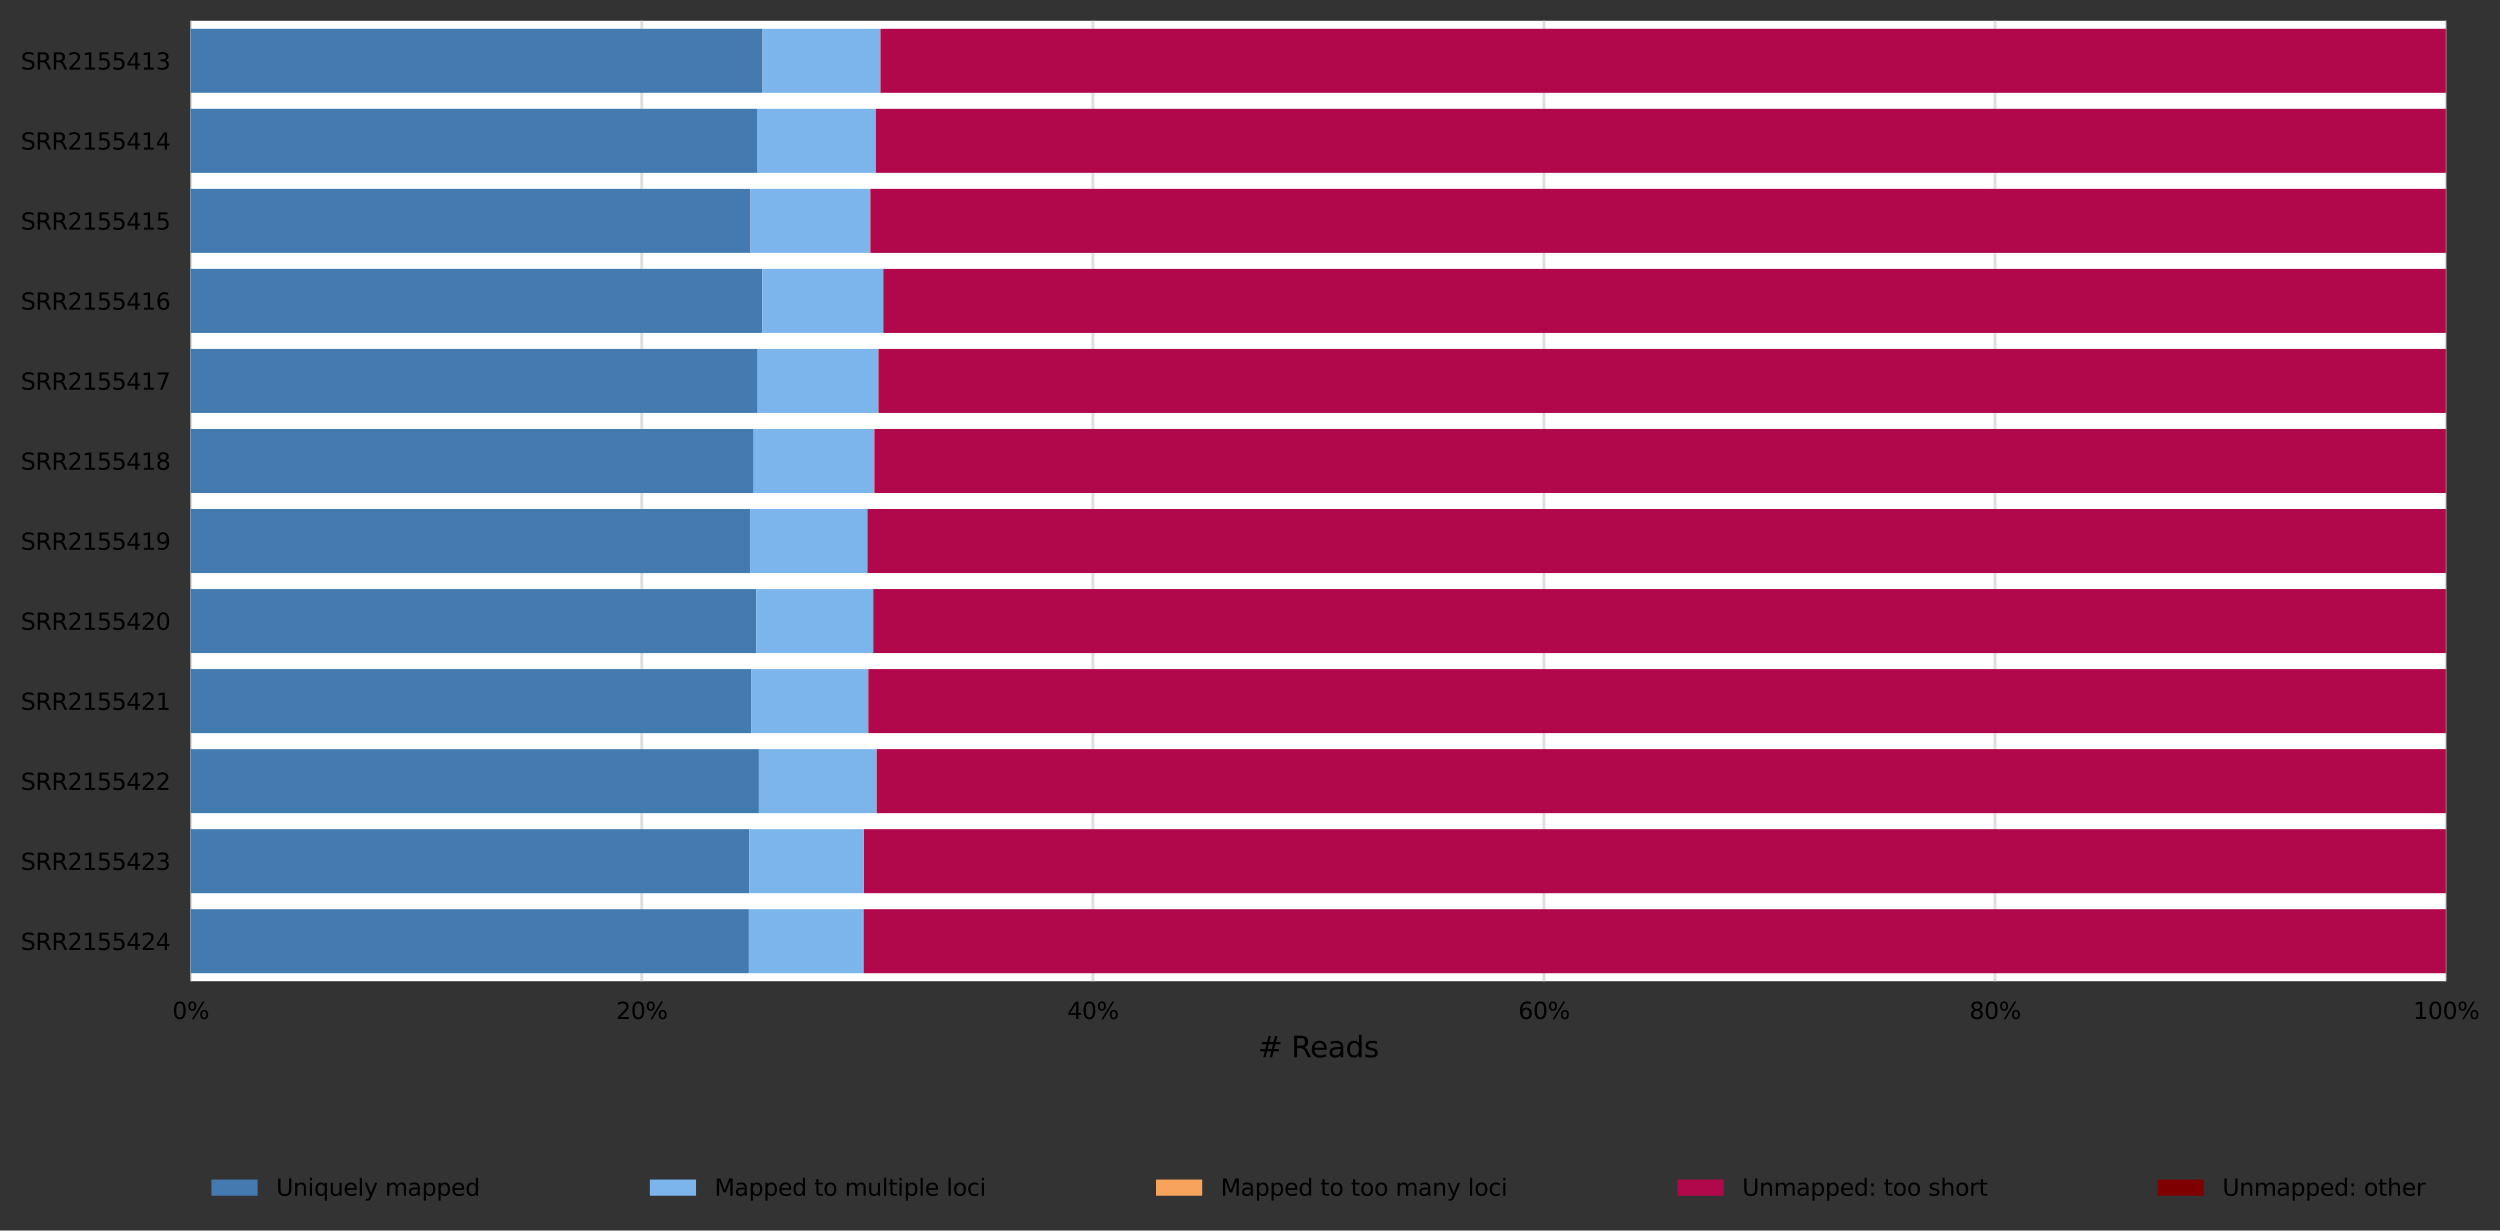 <?xml version="1.0" encoding="utf-8" standalone="no"?>
<!DOCTYPE svg PUBLIC "-//W3C//DTD SVG 1.1//EN"
  "http://www.w3.org/Graphics/SVG/1.1/DTD/svg11.dtd">
<svg xmlns:xlink="http://www.w3.org/1999/xlink" width="865.862pt" height="426.2pt" viewBox="0 0 865.862 426.2" xmlns="http://www.w3.org/2000/svg" version="1.1">
 <rect x="0" y="0" width="865.862" height="426.2" fill="#333333" stroke="none"/>
 <defs>
  <style type="text/css">*{stroke-linejoin: round; stroke-linecap: butt}</style>
 </defs>
 <g id="figure_1">
  <g id="axes_1">
   <g id="patch_1">
    <path d="M 66.026 339.84 
L 847.226 339.84 
L 847.226 7.2 
L 66.026 7.2 
z
" style="fill: #ffffff"/>
   </g>
   <g id="matplotlib.axis_1">
    <g id="xtick_1">
     <g id="line2d_1">
      <path d="M 66.026 339.84 
L 66.026 7.2 
" clip-path="url(#pa1af6bf391)" style="fill: none; stroke: #dedede; stroke-linecap: square"/>
     </g>
     <g id="text_1">
      <!-- 0% -->
      <g transform="translate(59.681 352.919)scale(0.08 -0.08)">
       <defs>
        <path id="DejaVuSans-30" d="M 2034 4250 
Q 1547 4250 1301 3770 
Q 1056 3291 1056 2328 
Q 1056 1369 1301 889 
Q 1547 409 2034 409 
Q 2525 409 2770 889 
Q 3016 1369 3016 2328 
Q 3016 3291 2770 3770 
Q 2525 4250 2034 4250 
z
M 2034 4750 
Q 2819 4750 3233 4129 
Q 3647 3509 3647 2328 
Q 3647 1150 3233 529 
Q 2819 -91 2034 -91 
Q 1250 -91 836 529 
Q 422 1150 422 2328 
Q 422 3509 836 4129 
Q 1250 4750 2034 4750 
z
" transform="scale(0.016)"/>
        <path id="DejaVuSans-25" d="M 4653 2053 
Q 4381 2053 4226 1822 
Q 4072 1591 4072 1178 
Q 4072 772 4226 539 
Q 4381 306 4653 306 
Q 4919 306 5073 539 
Q 5228 772 5228 1178 
Q 5228 1588 5073 1820 
Q 4919 2053 4653 2053 
z
M 4653 2450 
Q 5147 2450 5437 2106 
Q 5728 1763 5728 1178 
Q 5728 594 5436 251 
Q 5144 -91 4653 -91 
Q 4153 -91 3862 251 
Q 3572 594 3572 1178 
Q 3572 1766 3864 2108 
Q 4156 2450 4653 2450 
z
M 1428 4353 
Q 1159 4353 1004 4120 
Q 850 3888 850 3481 
Q 850 3069 1003 2837 
Q 1156 2606 1428 2606 
Q 1700 2606 1854 2837 
Q 2009 3069 2009 3481 
Q 2009 3884 1853 4118 
Q 1697 4353 1428 4353 
z
M 4250 4750 
L 4750 4750 
L 1831 -91 
L 1331 -91 
L 4250 4750 
z
M 1428 4750 
Q 1922 4750 2215 4408 
Q 2509 4066 2509 3481 
Q 2509 2891 2217 2550 
Q 1925 2209 1428 2209 
Q 931 2209 642 2551 
Q 353 2894 353 3481 
Q 353 4063 643 4406 
Q 934 4750 1428 4750 
z
" transform="scale(0.016)"/>
       </defs>
       <use xlink:href="#DejaVuSans-30"/>
       <use xlink:href="#DejaVuSans-25" x="63.623"/>
      </g>
     </g>
    </g>
    <g id="xtick_2">
     <g id="line2d_2">
      <path d="M 222.266 339.84 
L 222.266 7.2 
" clip-path="url(#pa1af6bf391)" style="fill: none; stroke: #dedede; stroke-linecap: square"/>
     </g>
     <g id="text_2">
      <!-- 20% -->
      <g transform="translate(213.376 352.919)scale(0.08 -0.08)">
       <defs>
        <path id="DejaVuSans-32" d="M 1228 531 
L 3431 531 
L 3431 0 
L 469 0 
L 469 531 
Q 828 903 1448 1529 
Q 2069 2156 2228 2338 
Q 2531 2678 2651 2914 
Q 2772 3150 2772 3378 
Q 2772 3750 2511 3984 
Q 2250 4219 1831 4219 
Q 1534 4219 1204 4116 
Q 875 4013 500 3803 
L 500 4441 
Q 881 4594 1212 4672 
Q 1544 4750 1819 4750 
Q 2544 4750 2975 4387 
Q 3406 4025 3406 3419 
Q 3406 3131 3298 2873 
Q 3191 2616 2906 2266 
Q 2828 2175 2409 1742 
Q 1991 1309 1228 531 
z
" transform="scale(0.016)"/>
       </defs>
       <use xlink:href="#DejaVuSans-32"/>
       <use xlink:href="#DejaVuSans-30" x="63.623"/>
       <use xlink:href="#DejaVuSans-25" x="127.246"/>
      </g>
     </g>
    </g>
    <g id="xtick_3">
     <g id="line2d_3">
      <path d="M 378.506 339.84 
L 378.506 7.2 
" clip-path="url(#pa1af6bf391)" style="fill: none; stroke: #dedede; stroke-linecap: square"/>
     </g>
     <g id="text_3">
      <!-- 40% -->
      <g transform="translate(369.616 352.919)scale(0.08 -0.08)">
       <defs>
        <path id="DejaVuSans-34" d="M 2419 4116 
L 825 1625 
L 2419 1625 
L 2419 4116 
z
M 2253 4666 
L 3047 4666 
L 3047 1625 
L 3713 1625 
L 3713 1100 
L 3047 1100 
L 3047 0 
L 2419 0 
L 2419 1100 
L 313 1100 
L 313 1709 
L 2253 4666 
z
" transform="scale(0.016)"/>
       </defs>
       <use xlink:href="#DejaVuSans-34"/>
       <use xlink:href="#DejaVuSans-30" x="63.623"/>
       <use xlink:href="#DejaVuSans-25" x="127.246"/>
      </g>
     </g>
    </g>
    <g id="xtick_4">
     <g id="line2d_4">
      <path d="M 534.746 339.84 
L 534.746 7.2 
" clip-path="url(#pa1af6bf391)" style="fill: none; stroke: #dedede; stroke-linecap: square"/>
     </g>
     <g id="text_4">
      <!-- 60% -->
      <g transform="translate(525.856 352.919)scale(0.08 -0.08)">
       <defs>
        <path id="DejaVuSans-36" d="M 2113 2584 
Q 1688 2584 1439 2293 
Q 1191 2003 1191 1497 
Q 1191 994 1439 701 
Q 1688 409 2113 409 
Q 2538 409 2786 701 
Q 3034 994 3034 1497 
Q 3034 2003 2786 2293 
Q 2538 2584 2113 2584 
z
M 3366 4563 
L 3366 3988 
Q 3128 4100 2886 4159 
Q 2644 4219 2406 4219 
Q 1781 4219 1451 3797 
Q 1122 3375 1075 2522 
Q 1259 2794 1537 2939 
Q 1816 3084 2150 3084 
Q 2853 3084 3261 2657 
Q 3669 2231 3669 1497 
Q 3669 778 3244 343 
Q 2819 -91 2113 -91 
Q 1303 -91 875 529 
Q 447 1150 447 2328 
Q 447 3434 972 4092 
Q 1497 4750 2381 4750 
Q 2619 4750 2861 4703 
Q 3103 4656 3366 4563 
z
" transform="scale(0.016)"/>
       </defs>
       <use xlink:href="#DejaVuSans-36"/>
       <use xlink:href="#DejaVuSans-30" x="63.623"/>
       <use xlink:href="#DejaVuSans-25" x="127.246"/>
      </g>
     </g>
    </g>
    <g id="xtick_5">
     <g id="line2d_5">
      <path d="M 690.986 339.84 
L 690.986 7.2 
" clip-path="url(#pa1af6bf391)" style="fill: none; stroke: #dedede; stroke-linecap: square"/>
     </g>
     <g id="text_5">
      <!-- 80% -->
      <g transform="translate(682.096 352.919)scale(0.08 -0.08)">
       <defs>
        <path id="DejaVuSans-38" d="M 2034 2216 
Q 1584 2216 1326 1975 
Q 1069 1734 1069 1313 
Q 1069 891 1326 650 
Q 1584 409 2034 409 
Q 2484 409 2743 651 
Q 3003 894 3003 1313 
Q 3003 1734 2745 1975 
Q 2488 2216 2034 2216 
z
M 1403 2484 
Q 997 2584 770 2862 
Q 544 3141 544 3541 
Q 544 4100 942 4425 
Q 1341 4750 2034 4750 
Q 2731 4750 3128 4425 
Q 3525 4100 3525 3541 
Q 3525 3141 3298 2862 
Q 3072 2584 2669 2484 
Q 3125 2378 3379 2068 
Q 3634 1759 3634 1313 
Q 3634 634 3220 271 
Q 2806 -91 2034 -91 
Q 1263 -91 848 271 
Q 434 634 434 1313 
Q 434 1759 690 2068 
Q 947 2378 1403 2484 
z
M 1172 3481 
Q 1172 3119 1398 2916 
Q 1625 2713 2034 2713 
Q 2441 2713 2670 2916 
Q 2900 3119 2900 3481 
Q 2900 3844 2670 4047 
Q 2441 4250 2034 4250 
Q 1625 4250 1398 4047 
Q 1172 3844 1172 3481 
z
" transform="scale(0.016)"/>
       </defs>
       <use xlink:href="#DejaVuSans-38"/>
       <use xlink:href="#DejaVuSans-30" x="63.623"/>
       <use xlink:href="#DejaVuSans-25" x="127.246"/>
      </g>
     </g>
    </g>
    <g id="xtick_6">
     <g id="line2d_6">
      <path d="M 847.226 339.84 
L 847.226 7.2 
" clip-path="url(#pa1af6bf391)" style="fill: none; stroke: #dedede; stroke-linecap: square"/>
     </g>
     <g id="text_6">
      <!-- 100% -->
      <g transform="translate(835.791 352.919)scale(0.08 -0.08)">
       <defs>
        <path id="DejaVuSans-31" d="M 794 531 
L 1825 531 
L 1825 4091 
L 703 3866 
L 703 4441 
L 1819 4666 
L 2450 4666 
L 2450 531 
L 3481 531 
L 3481 0 
L 794 0 
L 794 531 
z
" transform="scale(0.016)"/>
       </defs>
       <use xlink:href="#DejaVuSans-31"/>
       <use xlink:href="#DejaVuSans-30" x="63.623"/>
       <use xlink:href="#DejaVuSans-30" x="127.246"/>
       <use xlink:href="#DejaVuSans-25" x="190.869"/>
      </g>
     </g>
    </g>
    <g id="text_7">
     <!-- # Reads -->
     <g transform="translate(435.679 366.181)scale(0.1 -0.1)">
      <defs>
       <path id="DejaVuSans-23" d="M 3272 2816 
L 2363 2816 
L 2100 1772 
L 3016 1772 
L 3272 2816 
z
M 2803 4594 
L 2478 3297 
L 3391 3297 
L 3719 4594 
L 4219 4594 
L 3897 3297 
L 4872 3297 
L 4872 2816 
L 3775 2816 
L 3519 1772 
L 4513 1772 
L 4513 1294 
L 3397 1294 
L 3072 0 
L 2572 0 
L 2894 1294 
L 1978 1294 
L 1656 0 
L 1153 0 
L 1478 1294 
L 494 1294 
L 494 1772 
L 1594 1772 
L 1856 2816 
L 850 2816 
L 850 3297 
L 1978 3297 
L 2297 4594 
L 2803 4594 
z
" transform="scale(0.016)"/>
       <path id="DejaVuSans-20" transform="scale(0.016)"/>
       <path id="DejaVuSans-52" d="M 2841 2188 
Q 3044 2119 3236 1894 
Q 3428 1669 3622 1275 
L 4263 0 
L 3584 0 
L 2988 1197 
Q 2756 1666 2539 1819 
Q 2322 1972 1947 1972 
L 1259 1972 
L 1259 0 
L 628 0 
L 628 4666 
L 2053 4666 
Q 2853 4666 3247 4331 
Q 3641 3997 3641 3322 
Q 3641 2881 3436 2590 
Q 3231 2300 2841 2188 
z
M 1259 4147 
L 1259 2491 
L 2053 2491 
Q 2509 2491 2742 2702 
Q 2975 2913 2975 3322 
Q 2975 3731 2742 3939 
Q 2509 4147 2053 4147 
L 1259 4147 
z
" transform="scale(0.016)"/>
       <path id="DejaVuSans-65" d="M 3597 1894 
L 3597 1613 
L 953 1613 
Q 991 1019 1311 708 
Q 1631 397 2203 397 
Q 2534 397 2845 478 
Q 3156 559 3463 722 
L 3463 178 
Q 3153 47 2828 -22 
Q 2503 -91 2169 -91 
Q 1331 -91 842 396 
Q 353 884 353 1716 
Q 353 2575 817 3079 
Q 1281 3584 2069 3584 
Q 2775 3584 3186 3129 
Q 3597 2675 3597 1894 
z
M 3022 2063 
Q 3016 2534 2758 2815 
Q 2500 3097 2075 3097 
Q 1594 3097 1305 2825 
Q 1016 2553 972 2059 
L 3022 2063 
z
" transform="scale(0.016)"/>
       <path id="DejaVuSans-61" d="M 2194 1759 
Q 1497 1759 1228 1600 
Q 959 1441 959 1056 
Q 959 750 1161 570 
Q 1363 391 1709 391 
Q 2188 391 2477 730 
Q 2766 1069 2766 1631 
L 2766 1759 
L 2194 1759 
z
M 3341 1997 
L 3341 0 
L 2766 0 
L 2766 531 
Q 2569 213 2275 61 
Q 1981 -91 1556 -91 
Q 1019 -91 701 211 
Q 384 513 384 1019 
Q 384 1609 779 1909 
Q 1175 2209 1959 2209 
L 2766 2209 
L 2766 2266 
Q 2766 2663 2505 2880 
Q 2244 3097 1772 3097 
Q 1472 3097 1187 3025 
Q 903 2953 641 2809 
L 641 3341 
Q 956 3463 1253 3523 
Q 1550 3584 1831 3584 
Q 2591 3584 2966 3190 
Q 3341 2797 3341 1997 
z
" transform="scale(0.016)"/>
       <path id="DejaVuSans-64" d="M 2906 2969 
L 2906 4863 
L 3481 4863 
L 3481 0 
L 2906 0 
L 2906 525 
Q 2725 213 2448 61 
Q 2172 -91 1784 -91 
Q 1150 -91 751 415 
Q 353 922 353 1747 
Q 353 2572 751 3078 
Q 1150 3584 1784 3584 
Q 2172 3584 2448 3432 
Q 2725 3281 2906 2969 
z
M 947 1747 
Q 947 1113 1208 752 
Q 1469 391 1925 391 
Q 2381 391 2643 752 
Q 2906 1113 2906 1747 
Q 2906 2381 2643 2742 
Q 2381 3103 1925 3103 
Q 1469 3103 1208 2742 
Q 947 2381 947 1747 
z
" transform="scale(0.016)"/>
       <path id="DejaVuSans-73" d="M 2834 3397 
L 2834 2853 
Q 2591 2978 2328 3040 
Q 2066 3103 1784 3103 
Q 1356 3103 1142 2972 
Q 928 2841 928 2578 
Q 928 2378 1081 2264 
Q 1234 2150 1697 2047 
L 1894 2003 
Q 2506 1872 2764 1633 
Q 3022 1394 3022 966 
Q 3022 478 2636 193 
Q 2250 -91 1575 -91 
Q 1294 -91 989 -36 
Q 684 19 347 128 
L 347 722 
Q 666 556 975 473 
Q 1284 391 1588 391 
Q 1994 391 2212 530 
Q 2431 669 2431 922 
Q 2431 1156 2273 1281 
Q 2116 1406 1581 1522 
L 1381 1569 
Q 847 1681 609 1914 
Q 372 2147 372 2553 
Q 372 3047 722 3315 
Q 1072 3584 1716 3584 
Q 2034 3584 2315 3537 
Q 2597 3491 2834 3397 
z
" transform="scale(0.016)"/>
      </defs>
      <use xlink:href="#DejaVuSans-23"/>
      <use xlink:href="#DejaVuSans-20" x="83.789"/>
      <use xlink:href="#DejaVuSans-52" x="115.576"/>
      <use xlink:href="#DejaVuSans-65" x="180.559"/>
      <use xlink:href="#DejaVuSans-61" x="242.082"/>
      <use xlink:href="#DejaVuSans-64" x="303.361"/>
      <use xlink:href="#DejaVuSans-73" x="366.838"/>
     </g>
    </g>
   </g>
   <g id="matplotlib.axis_2">
    <g id="ytick_1">
     <g id="text_8">
      <!-- SRR2155413 -->
      <g transform="translate(7.2 24.099)scale(0.08 -0.08)">
       <defs>
        <path id="DejaVuSans-53" d="M 3425 4513 
L 3425 3897 
Q 3066 4069 2747 4153 
Q 2428 4238 2131 4238 
Q 1616 4238 1336 4038 
Q 1056 3838 1056 3469 
Q 1056 3159 1242 3001 
Q 1428 2844 1947 2747 
L 2328 2669 
Q 3034 2534 3370 2195 
Q 3706 1856 3706 1288 
Q 3706 609 3251 259 
Q 2797 -91 1919 -91 
Q 1588 -91 1214 -16 
Q 841 59 441 206 
L 441 856 
Q 825 641 1194 531 
Q 1563 422 1919 422 
Q 2459 422 2753 634 
Q 3047 847 3047 1241 
Q 3047 1584 2836 1778 
Q 2625 1972 2144 2069 
L 1759 2144 
Q 1053 2284 737 2584 
Q 422 2884 422 3419 
Q 422 4038 858 4394 
Q 1294 4750 2059 4750 
Q 2388 4750 2728 4690 
Q 3069 4631 3425 4513 
z
" transform="scale(0.016)"/>
        <path id="DejaVuSans-35" d="M 691 4666 
L 3169 4666 
L 3169 4134 
L 1269 4134 
L 1269 2991 
Q 1406 3038 1543 3061 
Q 1681 3084 1819 3084 
Q 2600 3084 3056 2656 
Q 3513 2228 3513 1497 
Q 3513 744 3044 326 
Q 2575 -91 1722 -91 
Q 1428 -91 1123 -41 
Q 819 9 494 109 
L 494 744 
Q 775 591 1075 516 
Q 1375 441 1709 441 
Q 2250 441 2565 725 
Q 2881 1009 2881 1497 
Q 2881 1984 2565 2268 
Q 2250 2553 1709 2553 
Q 1456 2553 1204 2497 
Q 953 2441 691 2322 
L 691 4666 
z
" transform="scale(0.016)"/>
        <path id="DejaVuSans-33" d="M 2597 2516 
Q 3050 2419 3304 2112 
Q 3559 1806 3559 1356 
Q 3559 666 3084 287 
Q 2609 -91 1734 -91 
Q 1441 -91 1130 -33 
Q 819 25 488 141 
L 488 750 
Q 750 597 1062 519 
Q 1375 441 1716 441 
Q 2309 441 2620 675 
Q 2931 909 2931 1356 
Q 2931 1769 2642 2001 
Q 2353 2234 1838 2234 
L 1294 2234 
L 1294 2753 
L 1863 2753 
Q 2328 2753 2575 2939 
Q 2822 3125 2822 3475 
Q 2822 3834 2567 4026 
Q 2313 4219 1838 4219 
Q 1578 4219 1281 4162 
Q 984 4106 628 3988 
L 628 4550 
Q 988 4650 1302 4700 
Q 1616 4750 1894 4750 
Q 2613 4750 3031 4423 
Q 3450 4097 3450 3541 
Q 3450 3153 3228 2886 
Q 3006 2619 2597 2516 
z
" transform="scale(0.016)"/>
       </defs>
       <use xlink:href="#DejaVuSans-53"/>
       <use xlink:href="#DejaVuSans-52" x="63.477"/>
       <use xlink:href="#DejaVuSans-52" x="132.959"/>
       <use xlink:href="#DejaVuSans-32" x="202.441"/>
       <use xlink:href="#DejaVuSans-31" x="266.064"/>
       <use xlink:href="#DejaVuSans-35" x="329.688"/>
       <use xlink:href="#DejaVuSans-35" x="393.311"/>
       <use xlink:href="#DejaVuSans-34" x="456.934"/>
       <use xlink:href="#DejaVuSans-31" x="520.557"/>
       <use xlink:href="#DejaVuSans-33" x="584.18"/>
      </g>
     </g>
    </g>
    <g id="ytick_2">
     <g id="text_9">
      <!-- SRR2155414 -->
      <g transform="translate(7.2 51.819)scale(0.08 -0.08)">
       <use xlink:href="#DejaVuSans-53"/>
       <use xlink:href="#DejaVuSans-52" x="63.477"/>
       <use xlink:href="#DejaVuSans-52" x="132.959"/>
       <use xlink:href="#DejaVuSans-32" x="202.441"/>
       <use xlink:href="#DejaVuSans-31" x="266.064"/>
       <use xlink:href="#DejaVuSans-35" x="329.688"/>
       <use xlink:href="#DejaVuSans-35" x="393.311"/>
       <use xlink:href="#DejaVuSans-34" x="456.934"/>
       <use xlink:href="#DejaVuSans-31" x="520.557"/>
       <use xlink:href="#DejaVuSans-34" x="584.18"/>
      </g>
     </g>
    </g>
    <g id="ytick_3">
     <g id="text_10">
      <!-- SRR2155415 -->
      <g transform="translate(7.2 79.539)scale(0.08 -0.08)">
       <use xlink:href="#DejaVuSans-53"/>
       <use xlink:href="#DejaVuSans-52" x="63.477"/>
       <use xlink:href="#DejaVuSans-52" x="132.959"/>
       <use xlink:href="#DejaVuSans-32" x="202.441"/>
       <use xlink:href="#DejaVuSans-31" x="266.064"/>
       <use xlink:href="#DejaVuSans-35" x="329.688"/>
       <use xlink:href="#DejaVuSans-35" x="393.311"/>
       <use xlink:href="#DejaVuSans-34" x="456.934"/>
       <use xlink:href="#DejaVuSans-31" x="520.557"/>
       <use xlink:href="#DejaVuSans-35" x="584.18"/>
      </g>
     </g>
    </g>
    <g id="ytick_4">
     <g id="text_11">
      <!-- SRR2155416 -->
      <g transform="translate(7.2 107.259)scale(0.08 -0.08)">
       <use xlink:href="#DejaVuSans-53"/>
       <use xlink:href="#DejaVuSans-52" x="63.477"/>
       <use xlink:href="#DejaVuSans-52" x="132.959"/>
       <use xlink:href="#DejaVuSans-32" x="202.441"/>
       <use xlink:href="#DejaVuSans-31" x="266.064"/>
       <use xlink:href="#DejaVuSans-35" x="329.688"/>
       <use xlink:href="#DejaVuSans-35" x="393.311"/>
       <use xlink:href="#DejaVuSans-34" x="456.934"/>
       <use xlink:href="#DejaVuSans-31" x="520.557"/>
       <use xlink:href="#DejaVuSans-36" x="584.18"/>
      </g>
     </g>
    </g>
    <g id="ytick_5">
     <g id="text_12">
      <!-- SRR2155417 -->
      <g transform="translate(7.2 134.979)scale(0.08 -0.08)">
       <defs>
        <path id="DejaVuSans-37" d="M 525 4666 
L 3525 4666 
L 3525 4397 
L 1831 0 
L 1172 0 
L 2766 4134 
L 525 4134 
L 525 4666 
z
" transform="scale(0.016)"/>
       </defs>
       <use xlink:href="#DejaVuSans-53"/>
       <use xlink:href="#DejaVuSans-52" x="63.477"/>
       <use xlink:href="#DejaVuSans-52" x="132.959"/>
       <use xlink:href="#DejaVuSans-32" x="202.441"/>
       <use xlink:href="#DejaVuSans-31" x="266.064"/>
       <use xlink:href="#DejaVuSans-35" x="329.688"/>
       <use xlink:href="#DejaVuSans-35" x="393.311"/>
       <use xlink:href="#DejaVuSans-34" x="456.934"/>
       <use xlink:href="#DejaVuSans-31" x="520.557"/>
       <use xlink:href="#DejaVuSans-37" x="584.18"/>
      </g>
     </g>
    </g>
    <g id="ytick_6">
     <g id="text_13">
      <!-- SRR2155418 -->
      <g transform="translate(7.2 162.699)scale(0.08 -0.08)">
       <use xlink:href="#DejaVuSans-53"/>
       <use xlink:href="#DejaVuSans-52" x="63.477"/>
       <use xlink:href="#DejaVuSans-52" x="132.959"/>
       <use xlink:href="#DejaVuSans-32" x="202.441"/>
       <use xlink:href="#DejaVuSans-31" x="266.064"/>
       <use xlink:href="#DejaVuSans-35" x="329.688"/>
       <use xlink:href="#DejaVuSans-35" x="393.311"/>
       <use xlink:href="#DejaVuSans-34" x="456.934"/>
       <use xlink:href="#DejaVuSans-31" x="520.557"/>
       <use xlink:href="#DejaVuSans-38" x="584.18"/>
      </g>
     </g>
    </g>
    <g id="ytick_7">
     <g id="text_14">
      <!-- SRR2155419 -->
      <g transform="translate(7.2 190.419)scale(0.08 -0.08)">
       <defs>
        <path id="DejaVuSans-39" d="M 703 97 
L 703 672 
Q 941 559 1184 500 
Q 1428 441 1663 441 
Q 2288 441 2617 861 
Q 2947 1281 2994 2138 
Q 2813 1869 2534 1725 
Q 2256 1581 1919 1581 
Q 1219 1581 811 2004 
Q 403 2428 403 3163 
Q 403 3881 828 4315 
Q 1253 4750 1959 4750 
Q 2769 4750 3195 4129 
Q 3622 3509 3622 2328 
Q 3622 1225 3098 567 
Q 2575 -91 1691 -91 
Q 1453 -91 1209 -44 
Q 966 3 703 97 
z
M 1959 2075 
Q 2384 2075 2632 2365 
Q 2881 2656 2881 3163 
Q 2881 3666 2632 3958 
Q 2384 4250 1959 4250 
Q 1534 4250 1286 3958 
Q 1038 3666 1038 3163 
Q 1038 2656 1286 2365 
Q 1534 2075 1959 2075 
z
" transform="scale(0.016)"/>
       </defs>
       <use xlink:href="#DejaVuSans-53"/>
       <use xlink:href="#DejaVuSans-52" x="63.477"/>
       <use xlink:href="#DejaVuSans-52" x="132.959"/>
       <use xlink:href="#DejaVuSans-32" x="202.441"/>
       <use xlink:href="#DejaVuSans-31" x="266.064"/>
       <use xlink:href="#DejaVuSans-35" x="329.688"/>
       <use xlink:href="#DejaVuSans-35" x="393.311"/>
       <use xlink:href="#DejaVuSans-34" x="456.934"/>
       <use xlink:href="#DejaVuSans-31" x="520.557"/>
       <use xlink:href="#DejaVuSans-39" x="584.18"/>
      </g>
     </g>
    </g>
    <g id="ytick_8">
     <g id="text_15">
      <!-- SRR2155420 -->
      <g transform="translate(7.2 218.139)scale(0.08 -0.08)">
       <use xlink:href="#DejaVuSans-53"/>
       <use xlink:href="#DejaVuSans-52" x="63.477"/>
       <use xlink:href="#DejaVuSans-52" x="132.959"/>
       <use xlink:href="#DejaVuSans-32" x="202.441"/>
       <use xlink:href="#DejaVuSans-31" x="266.064"/>
       <use xlink:href="#DejaVuSans-35" x="329.688"/>
       <use xlink:href="#DejaVuSans-35" x="393.311"/>
       <use xlink:href="#DejaVuSans-34" x="456.934"/>
       <use xlink:href="#DejaVuSans-32" x="520.557"/>
       <use xlink:href="#DejaVuSans-30" x="584.18"/>
      </g>
     </g>
    </g>
    <g id="ytick_9">
     <g id="text_16">
      <!-- SRR2155421 -->
      <g transform="translate(7.2 245.859)scale(0.08 -0.08)">
       <use xlink:href="#DejaVuSans-53"/>
       <use xlink:href="#DejaVuSans-52" x="63.477"/>
       <use xlink:href="#DejaVuSans-52" x="132.959"/>
       <use xlink:href="#DejaVuSans-32" x="202.441"/>
       <use xlink:href="#DejaVuSans-31" x="266.064"/>
       <use xlink:href="#DejaVuSans-35" x="329.688"/>
       <use xlink:href="#DejaVuSans-35" x="393.311"/>
       <use xlink:href="#DejaVuSans-34" x="456.934"/>
       <use xlink:href="#DejaVuSans-32" x="520.557"/>
       <use xlink:href="#DejaVuSans-31" x="584.18"/>
      </g>
     </g>
    </g>
    <g id="ytick_10">
     <g id="text_17">
      <!-- SRR2155422 -->
      <g transform="translate(7.2 273.579)scale(0.08 -0.08)">
       <use xlink:href="#DejaVuSans-53"/>
       <use xlink:href="#DejaVuSans-52" x="63.477"/>
       <use xlink:href="#DejaVuSans-52" x="132.959"/>
       <use xlink:href="#DejaVuSans-32" x="202.441"/>
       <use xlink:href="#DejaVuSans-31" x="266.064"/>
       <use xlink:href="#DejaVuSans-35" x="329.688"/>
       <use xlink:href="#DejaVuSans-35" x="393.311"/>
       <use xlink:href="#DejaVuSans-34" x="456.934"/>
       <use xlink:href="#DejaVuSans-32" x="520.557"/>
       <use xlink:href="#DejaVuSans-32" x="584.18"/>
      </g>
     </g>
    </g>
    <g id="ytick_11">
     <g id="text_18">
      <!-- SRR2155423 -->
      <g transform="translate(7.2 301.299)scale(0.08 -0.08)">
       <use xlink:href="#DejaVuSans-53"/>
       <use xlink:href="#DejaVuSans-52" x="63.477"/>
       <use xlink:href="#DejaVuSans-52" x="132.959"/>
       <use xlink:href="#DejaVuSans-32" x="202.441"/>
       <use xlink:href="#DejaVuSans-31" x="266.064"/>
       <use xlink:href="#DejaVuSans-35" x="329.688"/>
       <use xlink:href="#DejaVuSans-35" x="393.311"/>
       <use xlink:href="#DejaVuSans-34" x="456.934"/>
       <use xlink:href="#DejaVuSans-32" x="520.557"/>
       <use xlink:href="#DejaVuSans-33" x="584.18"/>
      </g>
     </g>
    </g>
    <g id="ytick_12">
     <g id="text_19">
      <!-- SRR2155424 -->
      <g transform="translate(7.2 329.019)scale(0.08 -0.08)">
       <use xlink:href="#DejaVuSans-53"/>
       <use xlink:href="#DejaVuSans-52" x="63.477"/>
       <use xlink:href="#DejaVuSans-52" x="132.959"/>
       <use xlink:href="#DejaVuSans-32" x="202.441"/>
       <use xlink:href="#DejaVuSans-31" x="266.064"/>
       <use xlink:href="#DejaVuSans-35" x="329.688"/>
       <use xlink:href="#DejaVuSans-35" x="393.311"/>
       <use xlink:href="#DejaVuSans-34" x="456.934"/>
       <use xlink:href="#DejaVuSans-32" x="520.557"/>
       <use xlink:href="#DejaVuSans-34" x="584.18"/>
      </g>
     </g>
    </g>
   </g>
   <g id="patch_2">
    <path d="M 66.026 9.972 
L 264.116 9.972 
L 264.116 32.148 
L 66.026 32.148 
z
" clip-path="url(#pa1af6bf391)" style="fill: #437bb1"/>
   </g>
   <g id="patch_3">
    <path d="M 66.026 37.692 
L 262.4 37.692 
L 262.4 59.868 
L 66.026 59.868 
z
" clip-path="url(#pa1af6bf391)" style="fill: #437bb1"/>
   </g>
   <g id="patch_4">
    <path d="M 66.026 65.412 
L 259.929 65.412 
L 259.929 87.588 
L 66.026 87.588 
z
" clip-path="url(#pa1af6bf391)" style="fill: #437bb1"/>
   </g>
   <g id="patch_5">
    <path d="M 66.026 93.132 
L 264.007 93.132 
L 264.007 115.308 
L 66.026 115.308 
z
" clip-path="url(#pa1af6bf391)" style="fill: #437bb1"/>
   </g>
   <g id="patch_6">
    <path d="M 66.026 120.852 
L 262.415 120.852 
L 262.415 143.028 
L 66.026 143.028 
z
" clip-path="url(#pa1af6bf391)" style="fill: #437bb1"/>
   </g>
   <g id="patch_7">
    <path d="M 66.026 148.572 
L 261.034 148.572 
L 261.034 170.748 
L 66.026 170.748 
z
" clip-path="url(#pa1af6bf391)" style="fill: #437bb1"/>
   </g>
   <g id="patch_8">
    <path d="M 66.026 176.292 
L 259.795 176.292 
L 259.795 198.468 
L 66.026 198.468 
z
" clip-path="url(#pa1af6bf391)" style="fill: #437bb1"/>
   </g>
   <g id="patch_9">
    <path d="M 66.026 204.012 
L 261.893 204.012 
L 261.893 226.188 
L 66.026 226.188 
z
" clip-path="url(#pa1af6bf391)" style="fill: #437bb1"/>
   </g>
   <g id="patch_10">
    <path d="M 66.026 231.732 
L 260.269 231.732 
L 260.269 253.908 
L 66.026 253.908 
z
" clip-path="url(#pa1af6bf391)" style="fill: #437bb1"/>
   </g>
   <g id="patch_11">
    <path d="M 66.026 259.452 
L 262.849 259.452 
L 262.849 281.628 
L 66.026 281.628 
z
" clip-path="url(#pa1af6bf391)" style="fill: #437bb1"/>
   </g>
   <g id="patch_12">
    <path d="M 66.026 287.172 
L 259.546 287.172 
L 259.546 309.348 
L 66.026 309.348 
z
" clip-path="url(#pa1af6bf391)" style="fill: #437bb1"/>
   </g>
   <g id="patch_13">
    <path d="M 66.026 314.892 
L 259.375 314.892 
L 259.375 337.068 
L 66.026 337.068 
z
" clip-path="url(#pa1af6bf391)" style="fill: #437bb1"/>
   </g>
   <g id="patch_14">
    <path d="M 264.116 9.972 
L 304.875 9.972 
L 304.875 32.148 
L 264.116 32.148 
z
" clip-path="url(#pa1af6bf391)" style="fill: #7cb5ec"/>
   </g>
   <g id="patch_15">
    <path d="M 262.4 37.692 
L 303.252 37.692 
L 303.252 59.868 
L 262.4 59.868 
z
" clip-path="url(#pa1af6bf391)" style="fill: #7cb5ec"/>
   </g>
   <g id="patch_16">
    <path d="M 259.929 65.412 
L 301.385 65.412 
L 301.385 87.588 
L 259.929 87.588 
z
" clip-path="url(#pa1af6bf391)" style="fill: #7cb5ec"/>
   </g>
   <g id="patch_17">
    <path d="M 264.007 93.132 
L 305.864 93.132 
L 305.864 115.308 
L 264.007 115.308 
z
" clip-path="url(#pa1af6bf391)" style="fill: #7cb5ec"/>
   </g>
   <g id="patch_18">
    <path d="M 262.415 120.852 
L 304.189 120.852 
L 304.189 143.028 
L 262.415 143.028 
z
" clip-path="url(#pa1af6bf391)" style="fill: #7cb5ec"/>
   </g>
   <g id="patch_19">
    <path d="M 261.034 148.572 
L 302.774 148.572 
L 302.774 170.748 
L 261.034 170.748 
z
" clip-path="url(#pa1af6bf391)" style="fill: #7cb5ec"/>
   </g>
   <g id="patch_20">
    <path d="M 259.795 176.292 
L 300.357 176.292 
L 300.357 198.468 
L 259.795 198.468 
z
" clip-path="url(#pa1af6bf391)" style="fill: #7cb5ec"/>
   </g>
   <g id="patch_21">
    <path d="M 261.893 204.012 
L 302.383 204.012 
L 302.383 226.188 
L 261.893 226.188 
z
" clip-path="url(#pa1af6bf391)" style="fill: #7cb5ec"/>
   </g>
   <g id="patch_22">
    <path d="M 260.269 231.732 
L 300.675 231.732 
L 300.675 253.908 
L 260.269 253.908 
z
" clip-path="url(#pa1af6bf391)" style="fill: #7cb5ec"/>
   </g>
   <g id="patch_23">
    <path d="M 262.849 259.452 
L 303.553 259.452 
L 303.553 281.628 
L 262.849 281.628 
z
" clip-path="url(#pa1af6bf391)" style="fill: #7cb5ec"/>
   </g>
   <g id="patch_24">
    <path d="M 259.546 287.172 
L 299.138 287.172 
L 299.138 309.348 
L 259.546 309.348 
z
" clip-path="url(#pa1af6bf391)" style="fill: #7cb5ec"/>
   </g>
   <g id="patch_25">
    <path d="M 259.375 314.892 
L 299.033 314.892 
L 299.033 337.068 
L 259.375 337.068 
z
" clip-path="url(#pa1af6bf391)" style="fill: #7cb5ec"/>
   </g>
   <g id="patch_26">
    <path d="M 304.875 9.972 
L 304.936 9.972 
L 304.936 32.148 
L 304.875 32.148 
z
" clip-path="url(#pa1af6bf391)" style="fill: #f7a35c"/>
   </g>
   <g id="patch_27">
    <path d="M 303.252 37.692 
L 303.305 37.692 
L 303.305 59.868 
L 303.252 59.868 
z
" clip-path="url(#pa1af6bf391)" style="fill: #f7a35c"/>
   </g>
   <g id="patch_28">
    <path d="M 301.385 65.412 
L 301.448 65.412 
L 301.448 87.588 
L 301.385 87.588 
z
" clip-path="url(#pa1af6bf391)" style="fill: #f7a35c"/>
   </g>
   <g id="patch_29">
    <path d="M 305.864 93.132 
L 305.927 93.132 
L 305.927 115.308 
L 305.864 115.308 
z
" clip-path="url(#pa1af6bf391)" style="fill: #f7a35c"/>
   </g>
   <g id="patch_30">
    <path d="M 304.189 120.852 
L 304.246 120.852 
L 304.246 143.028 
L 304.189 143.028 
z
" clip-path="url(#pa1af6bf391)" style="fill: #f7a35c"/>
   </g>
   <g id="patch_31">
    <path d="M 302.774 148.572 
L 302.836 148.572 
L 302.836 170.748 
L 302.774 170.748 
z
" clip-path="url(#pa1af6bf391)" style="fill: #f7a35c"/>
   </g>
   <g id="patch_32">
    <path d="M 300.357 176.292 
L 300.418 176.292 
L 300.418 198.468 
L 300.357 198.468 
z
" clip-path="url(#pa1af6bf391)" style="fill: #f7a35c"/>
   </g>
   <g id="patch_33">
    <path d="M 302.383 204.012 
L 302.438 204.012 
L 302.438 226.188 
L 302.383 226.188 
z
" clip-path="url(#pa1af6bf391)" style="fill: #f7a35c"/>
   </g>
   <g id="patch_34">
    <path d="M 300.675 231.732 
L 300.739 231.732 
L 300.739 253.908 
L 300.675 253.908 
z
" clip-path="url(#pa1af6bf391)" style="fill: #f7a35c"/>
   </g>
   <g id="patch_35">
    <path d="M 303.553 259.452 
L 303.616 259.452 
L 303.616 281.628 
L 303.553 281.628 
z
" clip-path="url(#pa1af6bf391)" style="fill: #f7a35c"/>
   </g>
   <g id="patch_36">
    <path d="M 299.138 287.172 
L 299.196 287.172 
L 299.196 309.348 
L 299.138 309.348 
z
" clip-path="url(#pa1af6bf391)" style="fill: #f7a35c"/>
   </g>
   <g id="patch_37">
    <path d="M 299.033 314.892 
L 299.096 314.892 
L 299.096 337.068 
L 299.033 337.068 
z
" clip-path="url(#pa1af6bf391)" style="fill: #f7a35c"/>
   </g>
   <g id="patch_38">
    <path d="M 304.936 9.972 
L 847.07 9.972 
L 847.07 32.148 
L 304.936 32.148 
z
" clip-path="url(#pa1af6bf391)" style="fill: #b1084c"/>
   </g>
   <g id="patch_39">
    <path d="M 303.305 37.692 
L 847.07 37.692 
L 847.07 59.868 
L 303.305 59.868 
z
" clip-path="url(#pa1af6bf391)" style="fill: #b1084c"/>
   </g>
   <g id="patch_40">
    <path d="M 301.448 65.412 
L 847.07 65.412 
L 847.07 87.588 
L 301.448 87.588 
z
" clip-path="url(#pa1af6bf391)" style="fill: #b1084c"/>
   </g>
   <g id="patch_41">
    <path d="M 305.927 93.132 
L 847.07 93.132 
L 847.07 115.308 
L 305.927 115.308 
z
" clip-path="url(#pa1af6bf391)" style="fill: #b1084c"/>
   </g>
   <g id="patch_42">
    <path d="M 304.246 120.852 
L 847.07 120.852 
L 847.07 143.028 
L 304.246 143.028 
z
" clip-path="url(#pa1af6bf391)" style="fill: #b1084c"/>
   </g>
   <g id="patch_43">
    <path d="M 302.836 148.572 
L 847.07 148.572 
L 847.07 170.748 
L 302.836 170.748 
z
" clip-path="url(#pa1af6bf391)" style="fill: #b1084c"/>
   </g>
   <g id="patch_44">
    <path d="M 300.418 176.292 
L 847.07 176.292 
L 847.07 198.468 
L 300.418 198.468 
z
" clip-path="url(#pa1af6bf391)" style="fill: #b1084c"/>
   </g>
   <g id="patch_45">
    <path d="M 302.438 204.012 
L 847.07 204.012 
L 847.07 226.188 
L 302.438 226.188 
z
" clip-path="url(#pa1af6bf391)" style="fill: #b1084c"/>
   </g>
   <g id="patch_46">
    <path d="M 300.739 231.732 
L 847.07 231.732 
L 847.07 253.908 
L 300.739 253.908 
z
" clip-path="url(#pa1af6bf391)" style="fill: #b1084c"/>
   </g>
   <g id="patch_47">
    <path d="M 303.616 259.452 
L 847.07 259.452 
L 847.07 281.628 
L 303.616 281.628 
z
" clip-path="url(#pa1af6bf391)" style="fill: #b1084c"/>
   </g>
   <g id="patch_48">
    <path d="M 299.196 287.172 
L 847.07 287.172 
L 847.07 309.348 
L 299.196 309.348 
z
" clip-path="url(#pa1af6bf391)" style="fill: #b1084c"/>
   </g>
   <g id="patch_49">
    <path d="M 299.096 314.892 
L 847.07 314.892 
L 847.07 337.068 
L 299.096 337.068 
z
" clip-path="url(#pa1af6bf391)" style="fill: #b1084c"/>
   </g>
   <g id="patch_50">
    <path d="M 847.07 9.972 
L 847.226 9.972 
L 847.226 32.148 
L 847.07 32.148 
z
" clip-path="url(#pa1af6bf391)" style="fill: #7f0000"/>
   </g>
   <g id="patch_51">
    <path d="M 847.07 37.692 
L 847.226 37.692 
L 847.226 59.868 
L 847.07 59.868 
z
" clip-path="url(#pa1af6bf391)" style="fill: #7f0000"/>
   </g>
   <g id="patch_52">
    <path d="M 847.07 65.412 
L 847.226 65.412 
L 847.226 87.588 
L 847.07 87.588 
z
" clip-path="url(#pa1af6bf391)" style="fill: #7f0000"/>
   </g>
   <g id="patch_53">
    <path d="M 847.07 93.132 
L 847.226 93.132 
L 847.226 115.308 
L 847.07 115.308 
z
" clip-path="url(#pa1af6bf391)" style="fill: #7f0000"/>
   </g>
   <g id="patch_54">
    <path d="M 847.07 120.852 
L 847.226 120.852 
L 847.226 143.028 
L 847.07 143.028 
z
" clip-path="url(#pa1af6bf391)" style="fill: #7f0000"/>
   </g>
   <g id="patch_55">
    <path d="M 847.07 148.572 
L 847.226 148.572 
L 847.226 170.748 
L 847.07 170.748 
z
" clip-path="url(#pa1af6bf391)" style="fill: #7f0000"/>
   </g>
   <g id="patch_56">
    <path d="M 847.07 176.292 
L 847.226 176.292 
L 847.226 198.468 
L 847.07 198.468 
z
" clip-path="url(#pa1af6bf391)" style="fill: #7f0000"/>
   </g>
   <g id="patch_57">
    <path d="M 847.07 204.012 
L 847.226 204.012 
L 847.226 226.188 
L 847.07 226.188 
z
" clip-path="url(#pa1af6bf391)" style="fill: #7f0000"/>
   </g>
   <g id="patch_58">
    <path d="M 847.07 231.732 
L 847.226 231.732 
L 847.226 253.908 
L 847.07 253.908 
z
" clip-path="url(#pa1af6bf391)" style="fill: #7f0000"/>
   </g>
   <g id="patch_59">
    <path d="M 847.07 259.452 
L 847.226 259.452 
L 847.226 281.628 
L 847.07 281.628 
z
" clip-path="url(#pa1af6bf391)" style="fill: #7f0000"/>
   </g>
   <g id="patch_60">
    <path d="M 847.07 287.172 
L 847.226 287.172 
L 847.226 309.348 
L 847.07 309.348 
z
" clip-path="url(#pa1af6bf391)" style="fill: #7f0000"/>
   </g>
   <g id="patch_61">
    <path d="M 847.07 314.892 
L 847.226 314.892 
L 847.226 337.068 
L 847.07 337.068 
z
" clip-path="url(#pa1af6bf391)" style="fill: #7f0000"/>
   </g>
   <g id="text_20">
    <!-- STAR: Alignment Scores -->
    <g transform="translate(361.161 -20.52)scale(0.16 -0.16)">
     <defs>
      <path id="DejaVuSans-54" d="M -19 4666 
L 3928 4666 
L 3928 4134 
L 2272 4134 
L 2272 0 
L 1638 0 
L 1638 4134 
L -19 4134 
L -19 4666 
z
" transform="scale(0.016)"/>
      <path id="DejaVuSans-41" d="M 2188 4044 
L 1331 1722 
L 3047 1722 
L 2188 4044 
z
M 1831 4666 
L 2547 4666 
L 4325 0 
L 3669 0 
L 3244 1197 
L 1141 1197 
L 716 0 
L 50 0 
L 1831 4666 
z
" transform="scale(0.016)"/>
      <path id="DejaVuSans-3a" d="M 750 794 
L 1409 794 
L 1409 0 
L 750 0 
L 750 794 
z
M 750 3309 
L 1409 3309 
L 1409 2516 
L 750 2516 
L 750 3309 
z
" transform="scale(0.016)"/>
      <path id="DejaVuSans-6c" d="M 603 4863 
L 1178 4863 
L 1178 0 
L 603 0 
L 603 4863 
z
" transform="scale(0.016)"/>
      <path id="DejaVuSans-69" d="M 603 3500 
L 1178 3500 
L 1178 0 
L 603 0 
L 603 3500 
z
M 603 4863 
L 1178 4863 
L 1178 4134 
L 603 4134 
L 603 4863 
z
" transform="scale(0.016)"/>
      <path id="DejaVuSans-67" d="M 2906 1791 
Q 2906 2416 2648 2759 
Q 2391 3103 1925 3103 
Q 1463 3103 1205 2759 
Q 947 2416 947 1791 
Q 947 1169 1205 825 
Q 1463 481 1925 481 
Q 2391 481 2648 825 
Q 2906 1169 2906 1791 
z
M 3481 434 
Q 3481 -459 3084 -895 
Q 2688 -1331 1869 -1331 
Q 1566 -1331 1297 -1286 
Q 1028 -1241 775 -1147 
L 775 -588 
Q 1028 -725 1275 -790 
Q 1522 -856 1778 -856 
Q 2344 -856 2625 -561 
Q 2906 -266 2906 331 
L 2906 616 
Q 2728 306 2450 153 
Q 2172 0 1784 0 
Q 1141 0 747 490 
Q 353 981 353 1791 
Q 353 2603 747 3093 
Q 1141 3584 1784 3584 
Q 2172 3584 2450 3431 
Q 2728 3278 2906 2969 
L 2906 3500 
L 3481 3500 
L 3481 434 
z
" transform="scale(0.016)"/>
      <path id="DejaVuSans-6e" d="M 3513 2113 
L 3513 0 
L 2938 0 
L 2938 2094 
Q 2938 2591 2744 2837 
Q 2550 3084 2163 3084 
Q 1697 3084 1428 2787 
Q 1159 2491 1159 1978 
L 1159 0 
L 581 0 
L 581 3500 
L 1159 3500 
L 1159 2956 
Q 1366 3272 1645 3428 
Q 1925 3584 2291 3584 
Q 2894 3584 3203 3211 
Q 3513 2838 3513 2113 
z
" transform="scale(0.016)"/>
      <path id="DejaVuSans-6d" d="M 3328 2828 
Q 3544 3216 3844 3400 
Q 4144 3584 4550 3584 
Q 5097 3584 5394 3201 
Q 5691 2819 5691 2113 
L 5691 0 
L 5113 0 
L 5113 2094 
Q 5113 2597 4934 2840 
Q 4756 3084 4391 3084 
Q 3944 3084 3684 2787 
Q 3425 2491 3425 1978 
L 3425 0 
L 2847 0 
L 2847 2094 
Q 2847 2600 2669 2842 
Q 2491 3084 2119 3084 
Q 1678 3084 1418 2786 
Q 1159 2488 1159 1978 
L 1159 0 
L 581 0 
L 581 3500 
L 1159 3500 
L 1159 2956 
Q 1356 3278 1631 3431 
Q 1906 3584 2284 3584 
Q 2666 3584 2933 3390 
Q 3200 3197 3328 2828 
z
" transform="scale(0.016)"/>
      <path id="DejaVuSans-74" d="M 1172 4494 
L 1172 3500 
L 2356 3500 
L 2356 3053 
L 1172 3053 
L 1172 1153 
Q 1172 725 1289 603 
Q 1406 481 1766 481 
L 2356 481 
L 2356 0 
L 1766 0 
Q 1100 0 847 248 
Q 594 497 594 1153 
L 594 3053 
L 172 3053 
L 172 3500 
L 594 3500 
L 594 4494 
L 1172 4494 
z
" transform="scale(0.016)"/>
      <path id="DejaVuSans-63" d="M 3122 3366 
L 3122 2828 
Q 2878 2963 2633 3030 
Q 2388 3097 2138 3097 
Q 1578 3097 1268 2742 
Q 959 2388 959 1747 
Q 959 1106 1268 751 
Q 1578 397 2138 397 
Q 2388 397 2633 464 
Q 2878 531 3122 666 
L 3122 134 
Q 2881 22 2623 -34 
Q 2366 -91 2075 -91 
Q 1284 -91 818 406 
Q 353 903 353 1747 
Q 353 2603 823 3093 
Q 1294 3584 2113 3584 
Q 2378 3584 2631 3529 
Q 2884 3475 3122 3366 
z
" transform="scale(0.016)"/>
      <path id="DejaVuSans-6f" d="M 1959 3097 
Q 1497 3097 1228 2736 
Q 959 2375 959 1747 
Q 959 1119 1226 758 
Q 1494 397 1959 397 
Q 2419 397 2687 759 
Q 2956 1122 2956 1747 
Q 2956 2369 2687 2733 
Q 2419 3097 1959 3097 
z
M 1959 3584 
Q 2709 3584 3137 3096 
Q 3566 2609 3566 1747 
Q 3566 888 3137 398 
Q 2709 -91 1959 -91 
Q 1206 -91 779 398 
Q 353 888 353 1747 
Q 353 2609 779 3096 
Q 1206 3584 1959 3584 
z
" transform="scale(0.016)"/>
      <path id="DejaVuSans-72" d="M 2631 2963 
Q 2534 3019 2420 3045 
Q 2306 3072 2169 3072 
Q 1681 3072 1420 2755 
Q 1159 2438 1159 1844 
L 1159 0 
L 581 0 
L 581 3500 
L 1159 3500 
L 1159 2956 
Q 1341 3275 1631 3429 
Q 1922 3584 2338 3584 
Q 2397 3584 2469 3576 
Q 2541 3569 2628 3553 
L 2631 2963 
z
" transform="scale(0.016)"/>
     </defs>
     <use xlink:href="#DejaVuSans-53"/>
     <use xlink:href="#DejaVuSans-54" x="63.477"/>
     <use xlink:href="#DejaVuSans-41" x="116.811"/>
     <use xlink:href="#DejaVuSans-52" x="185.219"/>
     <use xlink:href="#DejaVuSans-3a" x="251.576"/>
     <use xlink:href="#DejaVuSans-20" x="285.268"/>
     <use xlink:href="#DejaVuSans-41" x="317.055"/>
     <use xlink:href="#DejaVuSans-6c" x="385.463"/>
     <use xlink:href="#DejaVuSans-69" x="413.246"/>
     <use xlink:href="#DejaVuSans-67" x="441.029"/>
     <use xlink:href="#DejaVuSans-6e" x="504.506"/>
     <use xlink:href="#DejaVuSans-6d" x="567.885"/>
     <use xlink:href="#DejaVuSans-65" x="665.297"/>
     <use xlink:href="#DejaVuSans-6e" x="726.82"/>
     <use xlink:href="#DejaVuSans-74" x="790.199"/>
     <use xlink:href="#DejaVuSans-20" x="829.408"/>
     <use xlink:href="#DejaVuSans-53" x="861.195"/>
     <use xlink:href="#DejaVuSans-63" x="924.672"/>
     <use xlink:href="#DejaVuSans-6f" x="979.652"/>
     <use xlink:href="#DejaVuSans-72" x="1040.834"/>
     <use xlink:href="#DejaVuSans-65" x="1079.697"/>
     <use xlink:href="#DejaVuSans-73" x="1141.221"/>
    </g>
   </g>
   <g id="legend_1">
    <g id="patch_62">
     <path d="M 73.226 414.136 
L 89.226 414.136 
L 89.226 408.536 
L 73.226 408.536 
z
" style="fill: #437bb1"/>
    </g>
    <g id="text_21">
     <!-- Uniquely mapped -->
     <g transform="translate(95.626 414.136)scale(0.08 -0.08)">
      <defs>
       <path id="DejaVuSans-55" d="M 556 4666 
L 1191 4666 
L 1191 1831 
Q 1191 1081 1462 751 
Q 1734 422 2344 422 
Q 2950 422 3222 751 
Q 3494 1081 3494 1831 
L 3494 4666 
L 4128 4666 
L 4128 1753 
Q 4128 841 3676 375 
Q 3225 -91 2344 -91 
Q 1459 -91 1007 375 
Q 556 841 556 1753 
L 556 4666 
z
" transform="scale(0.016)"/>
       <path id="DejaVuSans-71" d="M 947 1747 
Q 947 1113 1208 752 
Q 1469 391 1925 391 
Q 2381 391 2643 752 
Q 2906 1113 2906 1747 
Q 2906 2381 2643 2742 
Q 2381 3103 1925 3103 
Q 1469 3103 1208 2742 
Q 947 2381 947 1747 
z
M 2906 525 
Q 2725 213 2448 61 
Q 2172 -91 1784 -91 
Q 1150 -91 751 415 
Q 353 922 353 1747 
Q 353 2572 751 3078 
Q 1150 3584 1784 3584 
Q 2172 3584 2448 3432 
Q 2725 3281 2906 2969 
L 2906 3500 
L 3481 3500 
L 3481 -1331 
L 2906 -1331 
L 2906 525 
z
" transform="scale(0.016)"/>
       <path id="DejaVuSans-75" d="M 544 1381 
L 544 3500 
L 1119 3500 
L 1119 1403 
Q 1119 906 1312 657 
Q 1506 409 1894 409 
Q 2359 409 2629 706 
Q 2900 1003 2900 1516 
L 2900 3500 
L 3475 3500 
L 3475 0 
L 2900 0 
L 2900 538 
Q 2691 219 2414 64 
Q 2138 -91 1772 -91 
Q 1169 -91 856 284 
Q 544 659 544 1381 
z
M 1991 3584 
L 1991 3584 
z
" transform="scale(0.016)"/>
       <path id="DejaVuSans-79" d="M 2059 -325 
Q 1816 -950 1584 -1140 
Q 1353 -1331 966 -1331 
L 506 -1331 
L 506 -850 
L 844 -850 
Q 1081 -850 1212 -737 
Q 1344 -625 1503 -206 
L 1606 56 
L 191 3500 
L 800 3500 
L 1894 763 
L 2988 3500 
L 3597 3500 
L 2059 -325 
z
" transform="scale(0.016)"/>
       <path id="DejaVuSans-70" d="M 1159 525 
L 1159 -1331 
L 581 -1331 
L 581 3500 
L 1159 3500 
L 1159 2969 
Q 1341 3281 1617 3432 
Q 1894 3584 2278 3584 
Q 2916 3584 3314 3078 
Q 3713 2572 3713 1747 
Q 3713 922 3314 415 
Q 2916 -91 2278 -91 
Q 1894 -91 1617 61 
Q 1341 213 1159 525 
z
M 3116 1747 
Q 3116 2381 2855 2742 
Q 2594 3103 2138 3103 
Q 1681 3103 1420 2742 
Q 1159 2381 1159 1747 
Q 1159 1113 1420 752 
Q 1681 391 2138 391 
Q 2594 391 2855 752 
Q 3116 1113 3116 1747 
z
" transform="scale(0.016)"/>
      </defs>
      <use xlink:href="#DejaVuSans-55"/>
      <use xlink:href="#DejaVuSans-6e" x="73.193"/>
      <use xlink:href="#DejaVuSans-69" x="136.572"/>
      <use xlink:href="#DejaVuSans-71" x="164.355"/>
      <use xlink:href="#DejaVuSans-75" x="227.832"/>
      <use xlink:href="#DejaVuSans-65" x="291.211"/>
      <use xlink:href="#DejaVuSans-6c" x="352.734"/>
      <use xlink:href="#DejaVuSans-79" x="380.518"/>
      <use xlink:href="#DejaVuSans-20" x="439.697"/>
      <use xlink:href="#DejaVuSans-6d" x="471.484"/>
      <use xlink:href="#DejaVuSans-61" x="568.896"/>
      <use xlink:href="#DejaVuSans-70" x="630.176"/>
      <use xlink:href="#DejaVuSans-70" x="693.652"/>
      <use xlink:href="#DejaVuSans-65" x="757.129"/>
      <use xlink:href="#DejaVuSans-64" x="818.652"/>
     </g>
    </g>
    <g id="patch_63">
     <path d="M 225.073 414.136 
L 241.073 414.136 
L 241.073 408.536 
L 225.073 408.536 
z
" style="fill: #7cb5ec"/>
    </g>
    <g id="text_22">
     <!-- Mapped to multiple loci -->
     <g transform="translate(247.473 414.136)scale(0.08 -0.08)">
      <defs>
       <path id="DejaVuSans-4d" d="M 628 4666 
L 1569 4666 
L 2759 1491 
L 3956 4666 
L 4897 4666 
L 4897 0 
L 4281 0 
L 4281 4097 
L 3078 897 
L 2444 897 
L 1241 4097 
L 1241 0 
L 628 0 
L 628 4666 
z
" transform="scale(0.016)"/>
      </defs>
      <use xlink:href="#DejaVuSans-4d"/>
      <use xlink:href="#DejaVuSans-61" x="86.279"/>
      <use xlink:href="#DejaVuSans-70" x="147.559"/>
      <use xlink:href="#DejaVuSans-70" x="211.035"/>
      <use xlink:href="#DejaVuSans-65" x="274.512"/>
      <use xlink:href="#DejaVuSans-64" x="336.035"/>
      <use xlink:href="#DejaVuSans-20" x="399.512"/>
      <use xlink:href="#DejaVuSans-74" x="431.299"/>
      <use xlink:href="#DejaVuSans-6f" x="470.508"/>
      <use xlink:href="#DejaVuSans-20" x="531.689"/>
      <use xlink:href="#DejaVuSans-6d" x="563.477"/>
      <use xlink:href="#DejaVuSans-75" x="660.889"/>
      <use xlink:href="#DejaVuSans-6c" x="724.268"/>
      <use xlink:href="#DejaVuSans-74" x="752.051"/>
      <use xlink:href="#DejaVuSans-69" x="791.26"/>
      <use xlink:href="#DejaVuSans-70" x="819.043"/>
      <use xlink:href="#DejaVuSans-6c" x="882.52"/>
      <use xlink:href="#DejaVuSans-65" x="910.303"/>
      <use xlink:href="#DejaVuSans-20" x="971.826"/>
      <use xlink:href="#DejaVuSans-6c" x="1003.613"/>
      <use xlink:href="#DejaVuSans-6f" x="1031.396"/>
      <use xlink:href="#DejaVuSans-63" x="1092.578"/>
      <use xlink:href="#DejaVuSans-69" x="1147.559"/>
     </g>
    </g>
    <g id="patch_64">
     <path d="M 400.376 414.136 
L 416.376 414.136 
L 416.376 408.536 
L 400.376 408.536 
z
" style="fill: #f7a35c"/>
    </g>
    <g id="text_23">
     <!-- Mapped to too many loci -->
     <g transform="translate(422.776 414.136)scale(0.08 -0.08)">
      <use xlink:href="#DejaVuSans-4d"/>
      <use xlink:href="#DejaVuSans-61" x="86.279"/>
      <use xlink:href="#DejaVuSans-70" x="147.559"/>
      <use xlink:href="#DejaVuSans-70" x="211.035"/>
      <use xlink:href="#DejaVuSans-65" x="274.512"/>
      <use xlink:href="#DejaVuSans-64" x="336.035"/>
      <use xlink:href="#DejaVuSans-20" x="399.512"/>
      <use xlink:href="#DejaVuSans-74" x="431.299"/>
      <use xlink:href="#DejaVuSans-6f" x="470.508"/>
      <use xlink:href="#DejaVuSans-20" x="531.689"/>
      <use xlink:href="#DejaVuSans-74" x="563.477"/>
      <use xlink:href="#DejaVuSans-6f" x="602.686"/>
      <use xlink:href="#DejaVuSans-6f" x="663.867"/>
      <use xlink:href="#DejaVuSans-20" x="725.049"/>
      <use xlink:href="#DejaVuSans-6d" x="756.836"/>
      <use xlink:href="#DejaVuSans-61" x="854.248"/>
      <use xlink:href="#DejaVuSans-6e" x="915.527"/>
      <use xlink:href="#DejaVuSans-79" x="978.906"/>
      <use xlink:href="#DejaVuSans-20" x="1038.086"/>
      <use xlink:href="#DejaVuSans-6c" x="1069.873"/>
      <use xlink:href="#DejaVuSans-6f" x="1097.656"/>
      <use xlink:href="#DejaVuSans-63" x="1158.838"/>
      <use xlink:href="#DejaVuSans-69" x="1213.818"/>
     </g>
    </g>
    <g id="patch_65">
     <path d="M 580.981 414.136 
L 596.981 414.136 
L 596.981 408.536 
L 580.981 408.536 
z
" style="fill: #b1084c"/>
    </g>
    <g id="text_24">
     <!-- Unmapped: too short -->
     <g transform="translate(603.381 414.136)scale(0.08 -0.08)">
      <defs>
       <path id="DejaVuSans-68" d="M 3513 2113 
L 3513 0 
L 2938 0 
L 2938 2094 
Q 2938 2591 2744 2837 
Q 2550 3084 2163 3084 
Q 1697 3084 1428 2787 
Q 1159 2491 1159 1978 
L 1159 0 
L 581 0 
L 581 4863 
L 1159 4863 
L 1159 2956 
Q 1366 3272 1645 3428 
Q 1925 3584 2291 3584 
Q 2894 3584 3203 3211 
Q 3513 2838 3513 2113 
z
" transform="scale(0.016)"/>
      </defs>
      <use xlink:href="#DejaVuSans-55"/>
      <use xlink:href="#DejaVuSans-6e" x="73.193"/>
      <use xlink:href="#DejaVuSans-6d" x="136.572"/>
      <use xlink:href="#DejaVuSans-61" x="233.984"/>
      <use xlink:href="#DejaVuSans-70" x="295.264"/>
      <use xlink:href="#DejaVuSans-70" x="358.74"/>
      <use xlink:href="#DejaVuSans-65" x="422.217"/>
      <use xlink:href="#DejaVuSans-64" x="483.74"/>
      <use xlink:href="#DejaVuSans-3a" x="547.217"/>
      <use xlink:href="#DejaVuSans-20" x="580.908"/>
      <use xlink:href="#DejaVuSans-74" x="612.695"/>
      <use xlink:href="#DejaVuSans-6f" x="651.904"/>
      <use xlink:href="#DejaVuSans-6f" x="713.086"/>
      <use xlink:href="#DejaVuSans-20" x="774.268"/>
      <use xlink:href="#DejaVuSans-73" x="806.055"/>
      <use xlink:href="#DejaVuSans-68" x="858.154"/>
      <use xlink:href="#DejaVuSans-6f" x="921.533"/>
      <use xlink:href="#DejaVuSans-72" x="982.715"/>
      <use xlink:href="#DejaVuSans-74" x="1023.828"/>
     </g>
    </g>
    <g id="patch_66">
     <path d="M 747.298 414.136 
L 763.298 414.136 
L 763.298 408.536 
L 747.298 408.536 
z
" style="fill: #7f0000"/>
    </g>
    <g id="text_25">
     <!-- Unmapped: other -->
     <g transform="translate(769.697 414.136)scale(0.08 -0.08)">
      <use xlink:href="#DejaVuSans-55"/>
      <use xlink:href="#DejaVuSans-6e" x="73.193"/>
      <use xlink:href="#DejaVuSans-6d" x="136.572"/>
      <use xlink:href="#DejaVuSans-61" x="233.984"/>
      <use xlink:href="#DejaVuSans-70" x="295.264"/>
      <use xlink:href="#DejaVuSans-70" x="358.74"/>
      <use xlink:href="#DejaVuSans-65" x="422.217"/>
      <use xlink:href="#DejaVuSans-64" x="483.74"/>
      <use xlink:href="#DejaVuSans-3a" x="547.217"/>
      <use xlink:href="#DejaVuSans-20" x="580.908"/>
      <use xlink:href="#DejaVuSans-6f" x="612.695"/>
      <use xlink:href="#DejaVuSans-74" x="673.877"/>
      <use xlink:href="#DejaVuSans-68" x="713.086"/>
      <use xlink:href="#DejaVuSans-65" x="776.465"/>
      <use xlink:href="#DejaVuSans-72" x="837.988"/>
     </g>
    </g>
   </g>
  </g>
 </g>
 <defs>
  <clipPath id="pa1af6bf391">
   <rect x="66.026" y="7.2" width="781.2" height="332.64"/>
  </clipPath>
 </defs>
</svg>
